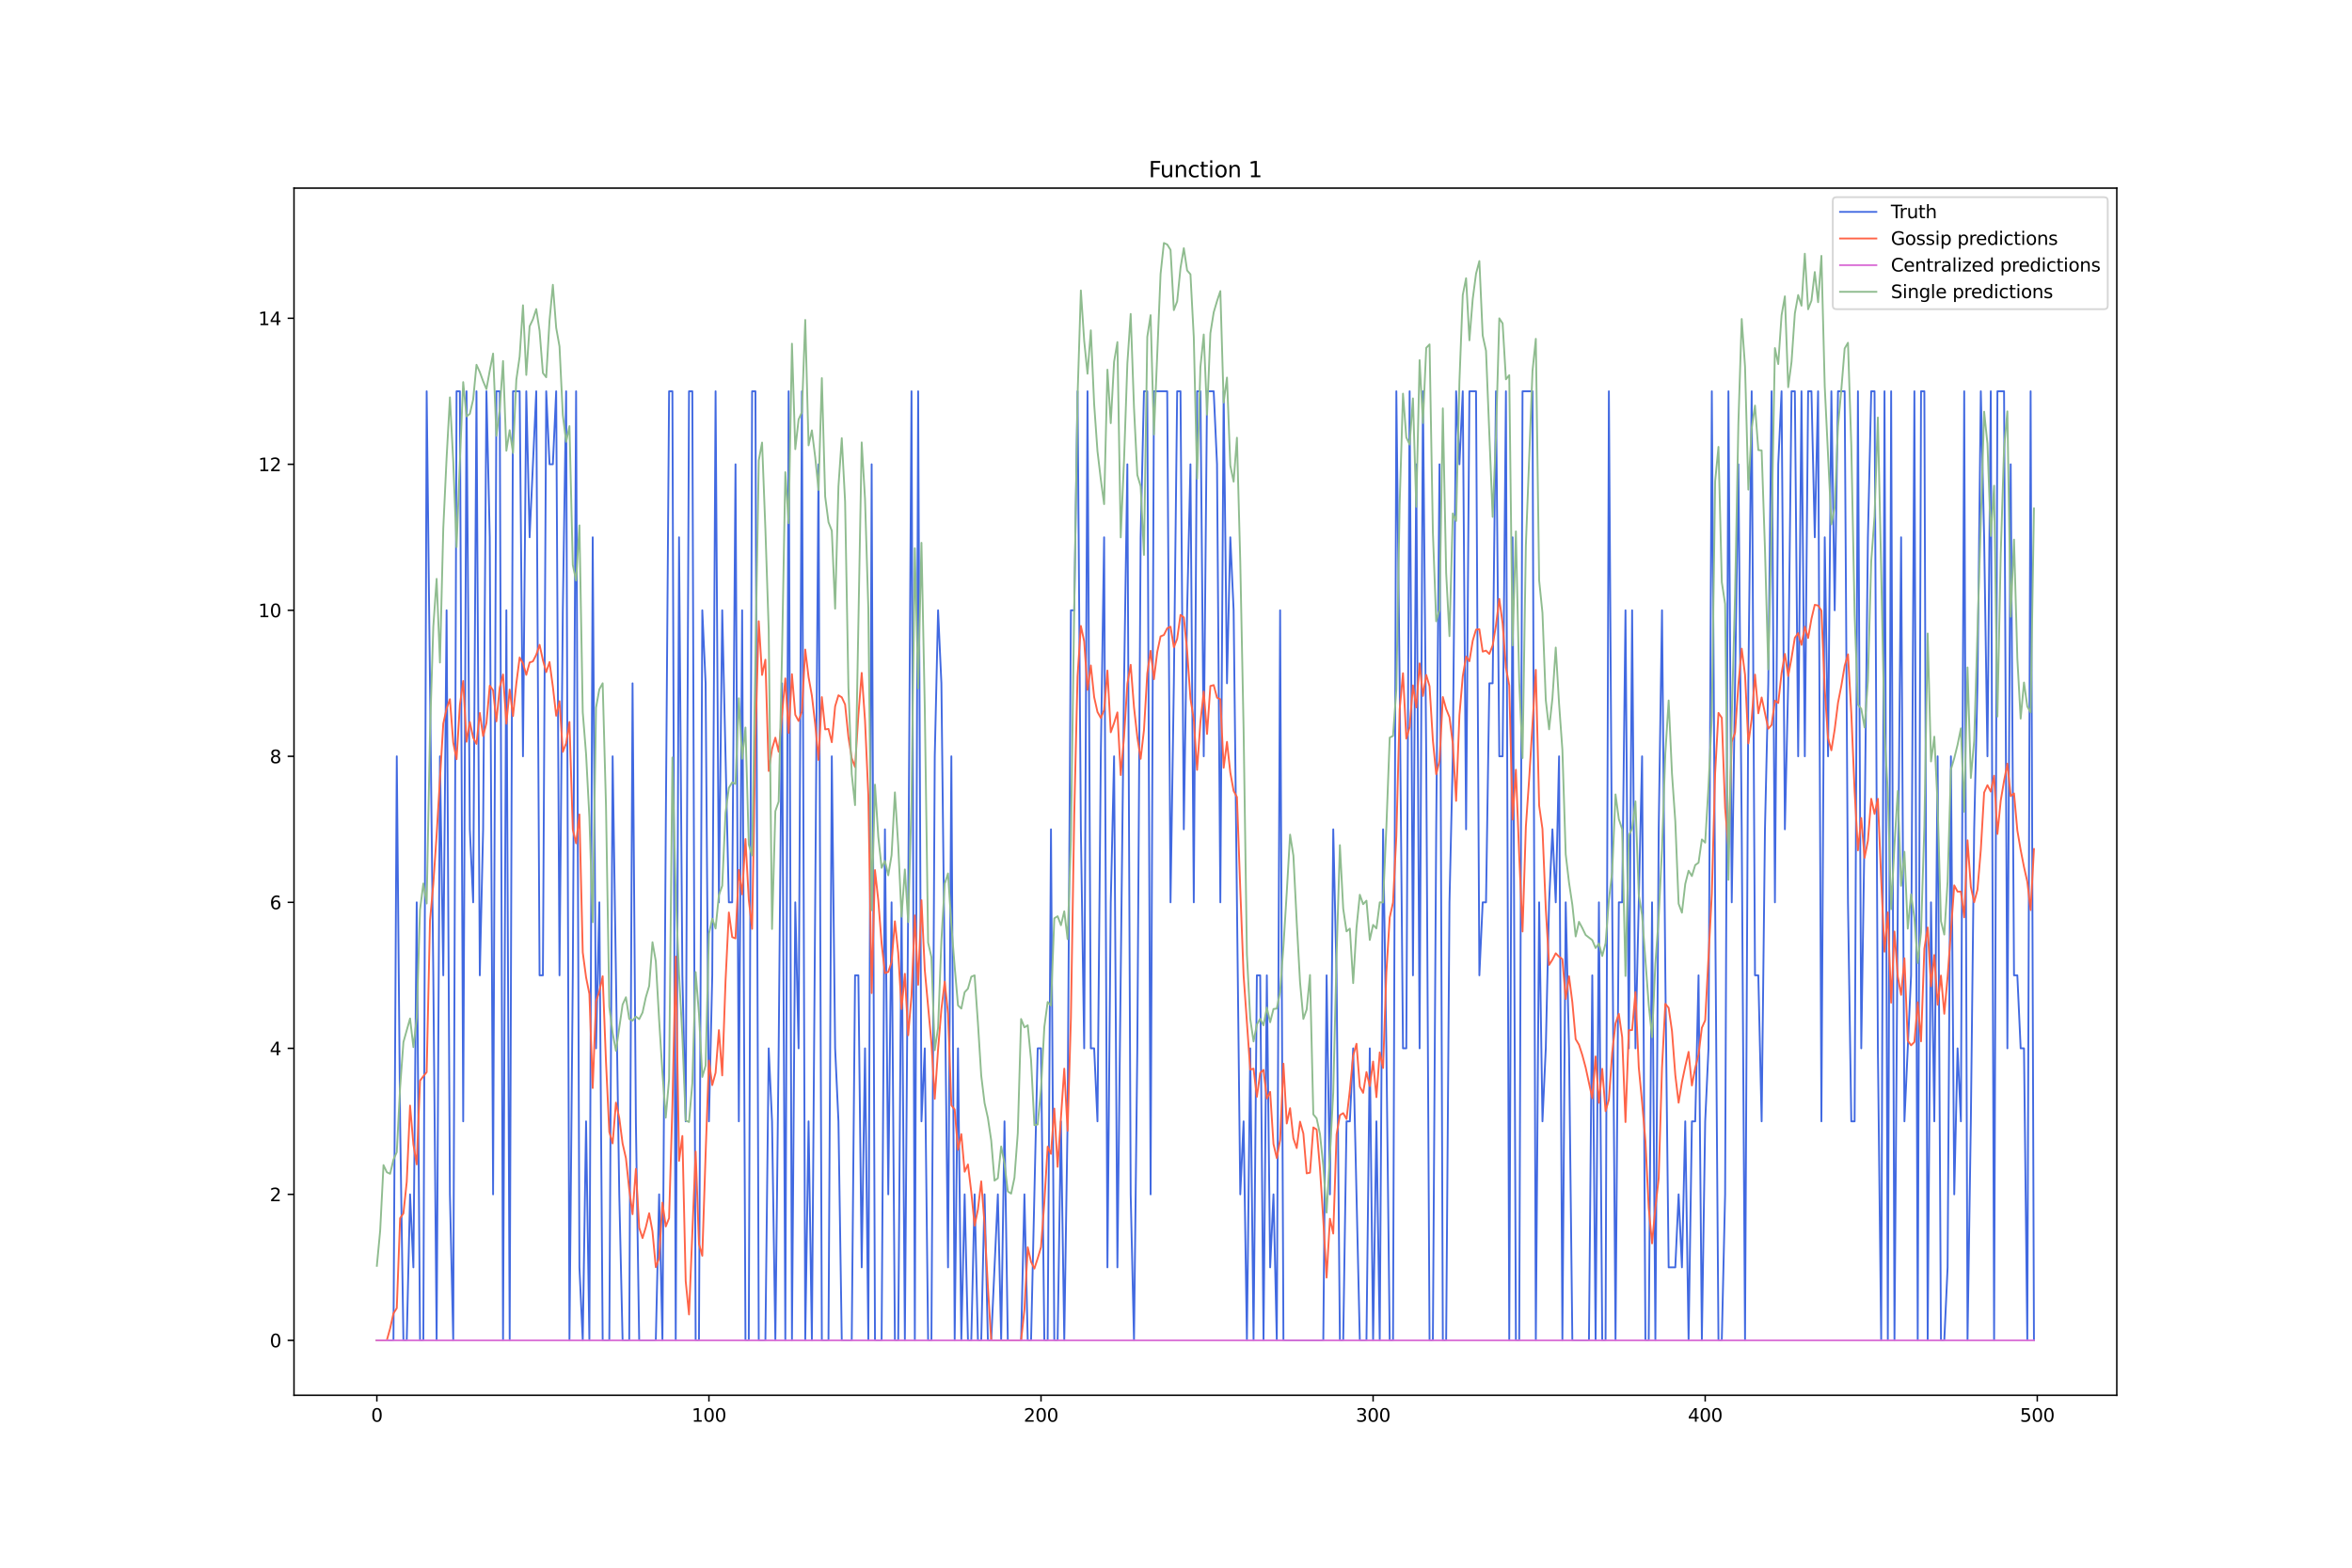 <?xml version="1.0" encoding="utf-8" standalone="no"?>
<!DOCTYPE svg PUBLIC "-//W3C//DTD SVG 1.1//EN"
  "http://www.w3.org/Graphics/SVG/1.1/DTD/svg11.dtd">
<svg xmlns:xlink="http://www.w3.org/1999/xlink" width="1296pt" height="864pt" viewBox="0 0 1296 864" xmlns="http://www.w3.org/2000/svg" version="1.1">
 <defs>
  <style type="text/css">*{stroke-linejoin: round; stroke-linecap: butt}</style>
 </defs>
 <g id="figure_1">
  <g id="patch_1">
   <path d="M 0 864 
L 1296 864 
L 1296 0 
L 0 0 
z
" style="fill: #ffffff"/>
  </g>
  <g id="axes_1">
   <g id="patch_2">
    <path d="M 162 768.96 
L 1166.4 768.96 
L 1166.4 103.68 
L 162 103.68 
z
" style="fill: #ffffff"/>
   </g>
   <g id="matplotlib.axis_1">
    <g id="xtick_1">
     <g id="line2d_1">
      <defs>
       <path id="m62929b9df0" d="M 0 0 
L 0 3.5 
" style="stroke: #000000; stroke-width: 0.8"/>
      </defs>
      <g>
       <use xlink:href="#m62929b9df0" x="207.655" y="768.96" style="stroke: #000000; stroke-width: 0.8"/>
      </g>
     </g>
     <g id="text_1">
      <!-- 0 -->
      <g transform="translate(204.473 783.558) scale(0.1 -0.1)">
       <defs>
        <path id="DejaVuSans-30" d="M 2034 4250 
Q 1547 4250 1301 3770 
Q 1056 3291 1056 2328 
Q 1056 1369 1301 889 
Q 1547 409 2034 409 
Q 2525 409 2770 889 
Q 3016 1369 3016 2328 
Q 3016 3291 2770 3770 
Q 2525 4250 2034 4250 
z
M 2034 4750 
Q 2819 4750 3233 4129 
Q 3647 3509 3647 2328 
Q 3647 1150 3233 529 
Q 2819 -91 2034 -91 
Q 1250 -91 836 529 
Q 422 1150 422 2328 
Q 422 3509 836 4129 
Q 1250 4750 2034 4750 
z
" transform="scale(0.016)"/>
       </defs>
       <use xlink:href="#DejaVuSans-30"/>
      </g>
     </g>
    </g>
    <g id="xtick_2">
     <g id="line2d_2">
      <g>
       <use xlink:href="#m62929b9df0" x="390.639" y="768.96" style="stroke: #000000; stroke-width: 0.8"/>
      </g>
     </g>
     <g id="text_2">
      <!-- 100 -->
      <g transform="translate(381.095 783.558) scale(0.1 -0.1)">
       <defs>
        <path id="DejaVuSans-31" d="M 794 531 
L 1825 531 
L 1825 4091 
L 703 3866 
L 703 4441 
L 1819 4666 
L 2450 4666 
L 2450 531 
L 3481 531 
L 3481 0 
L 794 0 
L 794 531 
z
" transform="scale(0.016)"/>
       </defs>
       <use xlink:href="#DejaVuSans-31"/>
       <use xlink:href="#DejaVuSans-30" x="63.623"/>
       <use xlink:href="#DejaVuSans-30" x="127.246"/>
      </g>
     </g>
    </g>
    <g id="xtick_3">
     <g id="line2d_3">
      <g>
       <use xlink:href="#m62929b9df0" x="573.623" y="768.96" style="stroke: #000000; stroke-width: 0.8"/>
      </g>
     </g>
     <g id="text_3">
      <!-- 200 -->
      <g transform="translate(564.079 783.558) scale(0.1 -0.1)">
       <defs>
        <path id="DejaVuSans-32" d="M 1228 531 
L 3431 531 
L 3431 0 
L 469 0 
L 469 531 
Q 828 903 1448 1529 
Q 2069 2156 2228 2338 
Q 2531 2678 2651 2914 
Q 2772 3150 2772 3378 
Q 2772 3750 2511 3984 
Q 2250 4219 1831 4219 
Q 1534 4219 1204 4116 
Q 875 4013 500 3803 
L 500 4441 
Q 881 4594 1212 4672 
Q 1544 4750 1819 4750 
Q 2544 4750 2975 4387 
Q 3406 4025 3406 3419 
Q 3406 3131 3298 2873 
Q 3191 2616 2906 2266 
Q 2828 2175 2409 1742 
Q 1991 1309 1228 531 
z
" transform="scale(0.016)"/>
       </defs>
       <use xlink:href="#DejaVuSans-32"/>
       <use xlink:href="#DejaVuSans-30" x="63.623"/>
       <use xlink:href="#DejaVuSans-30" x="127.246"/>
      </g>
     </g>
    </g>
    <g id="xtick_4">
     <g id="line2d_4">
      <g>
       <use xlink:href="#m62929b9df0" x="756.607" y="768.96" style="stroke: #000000; stroke-width: 0.8"/>
      </g>
     </g>
     <g id="text_4">
      <!-- 300 -->
      <g transform="translate(747.063 783.558) scale(0.1 -0.1)">
       <defs>
        <path id="DejaVuSans-33" d="M 2597 2516 
Q 3050 2419 3304 2112 
Q 3559 1806 3559 1356 
Q 3559 666 3084 287 
Q 2609 -91 1734 -91 
Q 1441 -91 1130 -33 
Q 819 25 488 141 
L 488 750 
Q 750 597 1062 519 
Q 1375 441 1716 441 
Q 2309 441 2620 675 
Q 2931 909 2931 1356 
Q 2931 1769 2642 2001 
Q 2353 2234 1838 2234 
L 1294 2234 
L 1294 2753 
L 1863 2753 
Q 2328 2753 2575 2939 
Q 2822 3125 2822 3475 
Q 2822 3834 2567 4026 
Q 2313 4219 1838 4219 
Q 1578 4219 1281 4162 
Q 984 4106 628 3988 
L 628 4550 
Q 988 4650 1302 4700 
Q 1616 4750 1894 4750 
Q 2613 4750 3031 4423 
Q 3450 4097 3450 3541 
Q 3450 3153 3228 2886 
Q 3006 2619 2597 2516 
z
" transform="scale(0.016)"/>
       </defs>
       <use xlink:href="#DejaVuSans-33"/>
       <use xlink:href="#DejaVuSans-30" x="63.623"/>
       <use xlink:href="#DejaVuSans-30" x="127.246"/>
      </g>
     </g>
    </g>
    <g id="xtick_5">
     <g id="line2d_5">
      <g>
       <use xlink:href="#m62929b9df0" x="939.591" y="768.96" style="stroke: #000000; stroke-width: 0.8"/>
      </g>
     </g>
     <g id="text_5">
      <!-- 400 -->
      <g transform="translate(930.047 783.558) scale(0.1 -0.1)">
       <defs>
        <path id="DejaVuSans-34" d="M 2419 4116 
L 825 1625 
L 2419 1625 
L 2419 4116 
z
M 2253 4666 
L 3047 4666 
L 3047 1625 
L 3713 1625 
L 3713 1100 
L 3047 1100 
L 3047 0 
L 2419 0 
L 2419 1100 
L 313 1100 
L 313 1709 
L 2253 4666 
z
" transform="scale(0.016)"/>
       </defs>
       <use xlink:href="#DejaVuSans-34"/>
       <use xlink:href="#DejaVuSans-30" x="63.623"/>
       <use xlink:href="#DejaVuSans-30" x="127.246"/>
      </g>
     </g>
    </g>
    <g id="xtick_6">
     <g id="line2d_6">
      <g>
       <use xlink:href="#m62929b9df0" x="1122.575" y="768.96" style="stroke: #000000; stroke-width: 0.8"/>
      </g>
     </g>
     <g id="text_6">
      <!-- 500 -->
      <g transform="translate(1113.032 783.558) scale(0.1 -0.1)">
       <defs>
        <path id="DejaVuSans-35" d="M 691 4666 
L 3169 4666 
L 3169 4134 
L 1269 4134 
L 1269 2991 
Q 1406 3038 1543 3061 
Q 1681 3084 1819 3084 
Q 2600 3084 3056 2656 
Q 3513 2228 3513 1497 
Q 3513 744 3044 326 
Q 2575 -91 1722 -91 
Q 1428 -91 1123 -41 
Q 819 9 494 109 
L 494 744 
Q 775 591 1075 516 
Q 1375 441 1709 441 
Q 2250 441 2565 725 
Q 2881 1009 2881 1497 
Q 2881 1984 2565 2268 
Q 2250 2553 1709 2553 
Q 1456 2553 1204 2497 
Q 953 2441 691 2322 
L 691 4666 
z
" transform="scale(0.016)"/>
       </defs>
       <use xlink:href="#DejaVuSans-35"/>
       <use xlink:href="#DejaVuSans-30" x="63.623"/>
       <use xlink:href="#DejaVuSans-30" x="127.246"/>
      </g>
     </g>
    </g>
   </g>
   <g id="matplotlib.axis_2">
    <g id="ytick_1">
     <g id="line2d_7">
      <defs>
       <path id="me05cde01d3" d="M 0 0 
L -3.5 0 
" style="stroke: #000000; stroke-width: 0.8"/>
      </defs>
      <g>
       <use xlink:href="#me05cde01d3" x="162" y="738.72" style="stroke: #000000; stroke-width: 0.8"/>
      </g>
     </g>
     <g id="text_7">
      <!-- 0 -->
      <g transform="translate(148.637 742.519) scale(0.1 -0.1)">
       <use xlink:href="#DejaVuSans-30"/>
      </g>
     </g>
    </g>
    <g id="ytick_2">
     <g id="line2d_8">
      <g>
       <use xlink:href="#me05cde01d3" x="162" y="658.247" style="stroke: #000000; stroke-width: 0.8"/>
      </g>
     </g>
     <g id="text_8">
      <!-- 2 -->
      <g transform="translate(148.637 662.046) scale(0.1 -0.1)">
       <use xlink:href="#DejaVuSans-32"/>
      </g>
     </g>
    </g>
    <g id="ytick_3">
     <g id="line2d_9">
      <g>
       <use xlink:href="#me05cde01d3" x="162" y="577.774" style="stroke: #000000; stroke-width: 0.8"/>
      </g>
     </g>
     <g id="text_9">
      <!-- 4 -->
      <g transform="translate(148.637 581.573) scale(0.1 -0.1)">
       <use xlink:href="#DejaVuSans-34"/>
      </g>
     </g>
    </g>
    <g id="ytick_4">
     <g id="line2d_10">
      <g>
       <use xlink:href="#me05cde01d3" x="162" y="497.301" style="stroke: #000000; stroke-width: 0.8"/>
      </g>
     </g>
     <g id="text_10">
      <!-- 6 -->
      <g transform="translate(148.637 501.101) scale(0.1 -0.1)">
       <defs>
        <path id="DejaVuSans-36" d="M 2113 2584 
Q 1688 2584 1439 2293 
Q 1191 2003 1191 1497 
Q 1191 994 1439 701 
Q 1688 409 2113 409 
Q 2538 409 2786 701 
Q 3034 994 3034 1497 
Q 3034 2003 2786 2293 
Q 2538 2584 2113 2584 
z
M 3366 4563 
L 3366 3988 
Q 3128 4100 2886 4159 
Q 2644 4219 2406 4219 
Q 1781 4219 1451 3797 
Q 1122 3375 1075 2522 
Q 1259 2794 1537 2939 
Q 1816 3084 2150 3084 
Q 2853 3084 3261 2657 
Q 3669 2231 3669 1497 
Q 3669 778 3244 343 
Q 2819 -91 2113 -91 
Q 1303 -91 875 529 
Q 447 1150 447 2328 
Q 447 3434 972 4092 
Q 1497 4750 2381 4750 
Q 2619 4750 2861 4703 
Q 3103 4656 3366 4563 
z
" transform="scale(0.016)"/>
       </defs>
       <use xlink:href="#DejaVuSans-36"/>
      </g>
     </g>
    </g>
    <g id="ytick_5">
     <g id="line2d_11">
      <g>
       <use xlink:href="#me05cde01d3" x="162" y="416.828" style="stroke: #000000; stroke-width: 0.8"/>
      </g>
     </g>
     <g id="text_11">
      <!-- 8 -->
      <g transform="translate(148.637 420.628) scale(0.1 -0.1)">
       <defs>
        <path id="DejaVuSans-38" d="M 2034 2216 
Q 1584 2216 1326 1975 
Q 1069 1734 1069 1313 
Q 1069 891 1326 650 
Q 1584 409 2034 409 
Q 2484 409 2743 651 
Q 3003 894 3003 1313 
Q 3003 1734 2745 1975 
Q 2488 2216 2034 2216 
z
M 1403 2484 
Q 997 2584 770 2862 
Q 544 3141 544 3541 
Q 544 4100 942 4425 
Q 1341 4750 2034 4750 
Q 2731 4750 3128 4425 
Q 3525 4100 3525 3541 
Q 3525 3141 3298 2862 
Q 3072 2584 2669 2484 
Q 3125 2378 3379 2068 
Q 3634 1759 3634 1313 
Q 3634 634 3220 271 
Q 2806 -91 2034 -91 
Q 1263 -91 848 271 
Q 434 634 434 1313 
Q 434 1759 690 2068 
Q 947 2378 1403 2484 
z
M 1172 3481 
Q 1172 3119 1398 2916 
Q 1625 2713 2034 2713 
Q 2441 2713 2670 2916 
Q 2900 3119 2900 3481 
Q 2900 3844 2670 4047 
Q 2441 4250 2034 4250 
Q 1625 4250 1398 4047 
Q 1172 3844 1172 3481 
z
" transform="scale(0.016)"/>
       </defs>
       <use xlink:href="#DejaVuSans-38"/>
      </g>
     </g>
    </g>
    <g id="ytick_6">
     <g id="line2d_12">
      <g>
       <use xlink:href="#me05cde01d3" x="162" y="336.355" style="stroke: #000000; stroke-width: 0.8"/>
      </g>
     </g>
     <g id="text_12">
      <!-- 10 -->
      <g transform="translate(142.275 340.155) scale(0.1 -0.1)">
       <use xlink:href="#DejaVuSans-31"/>
       <use xlink:href="#DejaVuSans-30" x="63.623"/>
      </g>
     </g>
    </g>
    <g id="ytick_7">
     <g id="line2d_13">
      <g>
       <use xlink:href="#me05cde01d3" x="162" y="255.883" style="stroke: #000000; stroke-width: 0.8"/>
      </g>
     </g>
     <g id="text_13">
      <!-- 12 -->
      <g transform="translate(142.275 259.682) scale(0.1 -0.1)">
       <use xlink:href="#DejaVuSans-31"/>
       <use xlink:href="#DejaVuSans-32" x="63.623"/>
      </g>
     </g>
    </g>
    <g id="ytick_8">
     <g id="line2d_14">
      <g>
       <use xlink:href="#me05cde01d3" x="162" y="175.41" style="stroke: #000000; stroke-width: 0.8"/>
      </g>
     </g>
     <g id="text_14">
      <!-- 14 -->
      <g transform="translate(142.275 179.209) scale(0.1 -0.1)">
       <use xlink:href="#DejaVuSans-31"/>
       <use xlink:href="#DejaVuSans-34" x="63.623"/>
      </g>
     </g>
    </g>
   </g>
   <g id="line2d_15">
    <path d="M 207.655 738.72 
L 216.804 738.72 
L 218.634 416.828 
L 220.463 618.011 
L 222.293 738.72 
L 224.123 738.72 
L 225.953 658.247 
L 227.783 698.484 
L 229.613 497.301 
L 231.442 738.72 
L 233.272 738.72 
L 235.102 215.646 
L 238.762 537.538 
L 240.592 738.72 
L 242.422 416.828 
L 244.251 537.538 
L 246.081 336.355 
L 247.911 658.247 
L 249.741 738.72 
L 251.571 215.646 
L 253.401 215.646 
L 255.23 618.011 
L 257.06 215.646 
L 258.89 457.065 
L 260.72 497.301 
L 262.55 215.646 
L 264.38 537.538 
L 266.209 457.065 
L 268.039 215.646 
L 269.869 296.119 
L 271.699 658.247 
L 273.529 215.646 
L 275.359 215.646 
L 277.189 738.72 
L 279.018 336.355 
L 280.848 738.72 
L 282.678 215.646 
L 286.338 215.646 
L 288.168 416.828 
L 289.997 215.646 
L 291.827 296.119 
L 295.487 215.646 
L 297.317 537.538 
L 299.147 537.538 
L 300.976 215.646 
L 302.806 255.883 
L 304.636 255.883 
L 306.466 215.646 
L 308.296 537.538 
L 310.126 336.355 
L 311.956 215.646 
L 313.785 738.72 
L 315.615 537.538 
L 317.445 215.646 
L 319.275 698.484 
L 321.105 738.72 
L 322.935 618.011 
L 324.764 738.72 
L 326.594 296.119 
L 328.424 577.774 
L 330.254 497.301 
L 332.084 738.72 
L 335.743 738.72 
L 337.573 416.828 
L 341.233 658.247 
L 343.063 738.72 
L 346.723 738.72 
L 348.552 376.592 
L 350.382 618.011 
L 352.212 738.72 
L 361.361 738.72 
L 363.191 658.247 
L 365.021 738.72 
L 366.851 457.065 
L 368.681 215.646 
L 370.51 215.646 
L 372.34 738.72 
L 374.17 296.119 
L 376 537.538 
L 377.83 618.011 
L 379.66 215.646 
L 381.489 215.646 
L 383.319 738.72 
L 385.149 738.72 
L 386.979 336.355 
L 388.809 376.592 
L 390.639 618.011 
L 392.469 537.538 
L 394.298 215.646 
L 396.128 497.301 
L 397.958 336.355 
L 401.618 497.301 
L 403.448 497.301 
L 405.277 255.883 
L 407.107 618.011 
L 408.937 336.355 
L 410.767 738.72 
L 412.597 738.72 
L 414.427 215.646 
L 416.256 215.646 
L 418.086 738.72 
L 421.746 738.72 
L 423.576 577.774 
L 425.406 618.011 
L 427.236 738.72 
L 429.065 577.774 
L 430.895 376.592 
L 432.725 738.72 
L 434.555 215.646 
L 436.385 738.72 
L 438.215 497.301 
L 440.044 577.774 
L 441.874 215.646 
L 443.704 738.72 
L 445.534 618.011 
L 447.364 738.72 
L 451.023 255.883 
L 452.853 738.72 
L 456.513 738.72 
L 458.343 416.828 
L 460.173 577.774 
L 462.003 618.011 
L 463.832 738.72 
L 469.322 738.72 
L 471.152 537.538 
L 472.982 537.538 
L 474.811 698.484 
L 476.641 577.774 
L 478.471 738.72 
L 480.301 255.883 
L 482.131 738.72 
L 485.79 738.72 
L 487.62 457.065 
L 489.45 658.247 
L 491.28 497.301 
L 493.11 738.72 
L 494.94 738.72 
L 496.77 497.301 
L 498.599 738.72 
L 500.429 497.301 
L 502.259 215.646 
L 504.089 738.72 
L 505.919 215.646 
L 507.749 618.011 
L 509.578 577.774 
L 511.408 738.72 
L 513.238 738.72 
L 515.068 416.828 
L 516.898 336.355 
L 518.728 376.592 
L 522.387 698.484 
L 524.217 416.828 
L 526.047 738.72 
L 527.877 577.774 
L 529.707 738.72 
L 531.536 658.247 
L 533.366 738.72 
L 535.196 738.72 
L 537.026 658.247 
L 538.856 738.72 
L 540.686 738.72 
L 542.516 658.247 
L 544.345 738.72 
L 546.175 738.72 
L 549.835 658.247 
L 551.665 738.72 
L 553.495 618.011 
L 555.324 738.72 
L 562.644 738.72 
L 564.474 658.247 
L 566.303 738.72 
L 568.133 738.72 
L 571.793 577.774 
L 573.623 577.774 
L 575.453 738.72 
L 577.283 738.72 
L 579.112 457.065 
L 580.942 738.72 
L 582.772 738.72 
L 584.602 618.011 
L 586.432 738.72 
L 588.262 618.011 
L 590.091 336.355 
L 591.921 336.355 
L 593.751 215.646 
L 595.581 457.065 
L 597.411 577.774 
L 599.241 215.646 
L 601.07 577.774 
L 602.9 577.774 
L 604.73 618.011 
L 606.56 416.828 
L 608.39 296.119 
L 610.22 698.484 
L 612.05 497.301 
L 613.879 416.828 
L 615.709 698.484 
L 619.369 376.592 
L 621.199 255.883 
L 623.029 658.247 
L 624.858 738.72 
L 626.688 577.774 
L 628.518 296.119 
L 630.348 215.646 
L 632.178 215.646 
L 634.008 658.247 
L 635.837 215.646 
L 643.157 215.646 
L 644.987 497.301 
L 646.817 376.592 
L 648.646 215.646 
L 650.476 215.646 
L 652.306 457.065 
L 654.136 336.355 
L 655.966 255.883 
L 657.796 497.301 
L 659.625 215.646 
L 661.455 215.646 
L 663.285 416.828 
L 665.115 215.646 
L 668.775 215.646 
L 670.604 255.883 
L 672.434 497.301 
L 674.264 215.646 
L 676.094 376.592 
L 677.924 296.119 
L 679.754 336.355 
L 683.413 658.247 
L 685.243 618.011 
L 687.073 738.72 
L 688.903 577.774 
L 690.733 738.72 
L 692.563 537.538 
L 694.392 537.538 
L 696.222 738.72 
L 698.052 537.538 
L 699.882 698.484 
L 701.712 658.247 
L 703.542 738.72 
L 705.371 336.355 
L 707.201 738.72 
L 729.159 738.72 
L 730.989 537.538 
L 732.819 658.247 
L 734.649 457.065 
L 736.479 537.538 
L 738.309 738.72 
L 740.138 738.72 
L 741.968 618.011 
L 743.798 618.011 
L 745.628 577.774 
L 749.288 738.72 
L 752.947 738.72 
L 754.777 577.774 
L 756.607 738.72 
L 758.437 618.011 
L 760.267 738.72 
L 762.097 457.065 
L 763.926 577.774 
L 765.756 738.72 
L 767.586 738.72 
L 769.416 215.646 
L 771.246 376.592 
L 773.076 577.774 
L 774.905 577.774 
L 776.735 215.646 
L 778.565 537.538 
L 780.395 255.883 
L 782.225 577.774 
L 784.055 215.646 
L 785.884 416.828 
L 787.714 738.72 
L 789.544 738.72 
L 791.374 457.065 
L 793.204 255.883 
L 795.034 738.72 
L 796.864 738.72 
L 798.693 497.301 
L 800.523 416.828 
L 802.353 215.646 
L 804.183 255.883 
L 806.013 215.646 
L 807.843 457.065 
L 809.672 215.646 
L 813.332 215.646 
L 815.162 537.538 
L 816.992 497.301 
L 818.822 497.301 
L 820.651 376.592 
L 822.481 376.592 
L 824.311 215.646 
L 826.141 416.828 
L 827.971 416.828 
L 829.801 215.646 
L 831.63 738.72 
L 833.46 296.119 
L 835.29 738.72 
L 837.12 738.72 
L 838.95 215.646 
L 844.439 215.646 
L 846.269 738.72 
L 848.099 497.301 
L 849.929 618.011 
L 851.759 577.774 
L 853.589 497.301 
L 855.418 457.065 
L 857.248 497.301 
L 859.078 416.828 
L 860.908 738.72 
L 862.738 497.301 
L 864.568 577.774 
L 866.397 738.72 
L 875.547 738.72 
L 877.377 537.538 
L 879.206 738.72 
L 881.036 497.301 
L 882.866 738.72 
L 884.696 738.72 
L 886.526 215.646 
L 888.356 497.301 
L 890.185 738.72 
L 892.015 497.301 
L 893.845 497.301 
L 895.675 336.355 
L 897.505 577.774 
L 899.335 336.355 
L 901.164 577.774 
L 904.824 416.828 
L 906.654 738.72 
L 908.484 738.72 
L 910.314 497.301 
L 912.144 738.72 
L 913.973 457.065 
L 915.803 336.355 
L 917.633 537.538 
L 919.463 698.484 
L 923.123 698.484 
L 924.952 658.247 
L 926.782 698.484 
L 928.612 618.011 
L 930.442 738.72 
L 932.272 618.011 
L 934.102 618.011 
L 935.931 537.538 
L 937.761 738.72 
L 939.591 618.011 
L 941.421 577.774 
L 943.251 215.646 
L 945.081 497.301 
L 946.911 738.72 
L 948.74 738.72 
L 950.57 658.247 
L 952.4 215.646 
L 954.23 497.301 
L 957.89 255.883 
L 959.719 457.065 
L 961.549 738.72 
L 963.379 376.592 
L 965.209 215.646 
L 967.039 537.538 
L 968.869 537.538 
L 970.698 618.011 
L 972.528 457.065 
L 974.358 376.592 
L 976.188 215.646 
L 978.018 497.301 
L 979.848 255.883 
L 981.678 215.646 
L 983.507 457.065 
L 985.337 376.592 
L 987.167 215.646 
L 988.997 215.646 
L 990.827 416.828 
L 992.657 215.646 
L 994.486 416.828 
L 996.316 215.646 
L 998.146 215.646 
L 999.976 296.119 
L 1001.806 215.646 
L 1003.636 618.011 
L 1005.465 296.119 
L 1007.295 416.828 
L 1009.125 215.646 
L 1010.955 336.355 
L 1012.785 215.646 
L 1016.444 215.646 
L 1018.274 497.301 
L 1020.104 618.011 
L 1021.934 618.011 
L 1023.764 215.646 
L 1025.594 577.774 
L 1027.424 457.065 
L 1029.253 296.119 
L 1031.083 215.646 
L 1032.913 215.646 
L 1034.743 577.774 
L 1036.573 738.72 
L 1038.403 215.646 
L 1040.232 738.72 
L 1042.062 215.646 
L 1043.892 738.72 
L 1045.722 497.301 
L 1047.552 296.119 
L 1049.382 618.011 
L 1053.041 537.538 
L 1054.871 215.646 
L 1056.701 738.72 
L 1058.531 215.646 
L 1060.361 215.646 
L 1062.191 738.72 
L 1064.02 497.301 
L 1065.85 618.011 
L 1067.68 416.828 
L 1069.51 738.72 
L 1071.34 738.72 
L 1073.17 698.484 
L 1074.999 416.828 
L 1076.829 658.247 
L 1078.659 577.774 
L 1080.489 618.011 
L 1082.319 215.646 
L 1084.149 738.72 
L 1085.978 618.011 
L 1087.808 457.065 
L 1089.638 376.592 
L 1091.468 215.646 
L 1093.298 296.119 
L 1095.128 416.828 
L 1096.958 215.646 
L 1098.787 738.72 
L 1100.617 215.646 
L 1104.277 215.646 
L 1106.107 577.774 
L 1107.937 255.883 
L 1109.766 537.538 
L 1111.596 537.538 
L 1113.426 577.774 
L 1115.256 577.774 
L 1117.086 738.72 
L 1118.916 215.646 
L 1120.745 738.72 
L 1120.745 738.72 
" clip-path="url(#p666f8e9e98)" style="fill: none; stroke: #4169e1; stroke-linecap: square"/>
   </g>
   <g id="line2d_16">
    <path d="M 207.655 738.72 
L 213.144 738.72 
L 214.974 732.111 
L 216.804 723.866 
L 218.634 720.969 
L 220.463 671.38 
L 222.293 668.735 
L 224.123 651.353 
L 225.953 609.304 
L 227.783 630.696 
L 229.613 641.739 
L 231.442 595.593 
L 233.272 593.152 
L 235.102 590.91 
L 236.932 507.312 
L 238.762 487.256 
L 240.592 460.151 
L 244.251 398.821 
L 246.081 390.495 
L 247.911 385.343 
L 249.741 409.235 
L 251.571 418.419 
L 253.401 388.588 
L 255.23 375.328 
L 257.06 408.807 
L 258.89 397.926 
L 260.72 406.544 
L 262.55 410.006 
L 264.38 392.928 
L 266.209 405.695 
L 268.039 398.475 
L 269.869 377.899 
L 271.699 380.444 
L 273.529 397.558 
L 275.359 378.94 
L 277.189 371.736 
L 279.018 398.849 
L 280.848 380.043 
L 282.678 394.652 
L 284.508 376.676 
L 286.338 362.371 
L 288.168 365.559 
L 289.997 371.944 
L 291.827 365.129 
L 293.657 364.476 
L 295.487 360.826 
L 297.317 355.395 
L 299.147 363.785 
L 300.976 370.427 
L 302.806 364.874 
L 304.636 378.43 
L 306.466 394.476 
L 308.296 386.445 
L 310.126 414.369 
L 311.956 409.655 
L 313.785 397.908 
L 315.615 457.185 
L 317.445 464.782 
L 319.275 448.871 
L 321.105 524.859 
L 322.935 538.612 
L 324.764 547.78 
L 326.594 599.64 
L 328.424 551.947 
L 330.254 546.379 
L 332.084 538.032 
L 333.914 585.22 
L 335.743 623.914 
L 337.573 630.166 
L 339.403 607.688 
L 341.233 616.178 
L 343.063 630.246 
L 344.893 638.26 
L 346.723 655.513 
L 348.552 669.186 
L 350.382 644.178 
L 352.212 676.63 
L 354.042 682.347 
L 355.872 676.313 
L 357.702 668.672 
L 359.531 678.634 
L 361.361 698.393 
L 363.191 693.314 
L 365.021 662.751 
L 366.851 675.939 
L 368.681 671.327 
L 370.51 609.249 
L 372.34 527.208 
L 374.17 639.799 
L 376 626.07 
L 377.83 706.049 
L 379.66 724.443 
L 383.319 634.649 
L 385.149 685.575 
L 386.979 692.099 
L 388.809 635.869 
L 390.639 584.519 
L 392.469 598.043 
L 394.298 591.232 
L 396.128 567.721 
L 397.958 592.695 
L 399.788 540.589 
L 401.618 502.884 
L 403.448 516.475 
L 405.277 517.172 
L 407.107 479.445 
L 408.937 492.908 
L 410.767 462.422 
L 412.597 495.943 
L 414.427 511.93 
L 416.256 407.4 
L 418.086 342.368 
L 419.916 372.004 
L 421.746 363.578 
L 423.576 424.925 
L 425.406 412.78 
L 427.236 406.548 
L 429.065 414.307 
L 432.725 373.888 
L 434.555 403.94 
L 436.385 371.568 
L 438.215 393.934 
L 440.044 397.369 
L 441.874 392.064 
L 443.704 357.977 
L 445.534 373.166 
L 447.364 383.382 
L 449.194 399.114 
L 451.023 418.867 
L 452.853 384.183 
L 454.683 401.99 
L 456.513 401.731 
L 458.343 409.061 
L 460.173 389.276 
L 462.003 383.186 
L 463.832 384.291 
L 465.662 388.26 
L 467.492 406.201 
L 469.322 417.862 
L 471.152 422.745 
L 472.982 394.158 
L 474.811 370.853 
L 476.641 397.114 
L 478.471 438.295 
L 480.301 547.319 
L 482.131 479.515 
L 483.961 496.266 
L 485.79 519.991 
L 487.62 536.292 
L 489.45 535.662 
L 491.28 530.263 
L 493.11 507.769 
L 494.94 525.208 
L 496.77 556.106 
L 498.599 536.682 
L 500.429 570.554 
L 502.259 548.78 
L 504.089 504.52 
L 505.919 542.744 
L 507.749 496.121 
L 509.578 534.591 
L 513.238 574.859 
L 515.068 605.56 
L 516.898 578.341 
L 518.728 556.222 
L 520.557 541 
L 522.387 558.634 
L 524.217 609.165 
L 526.047 611.494 
L 527.877 633.704 
L 529.707 625.07 
L 531.536 645.769 
L 533.366 641.766 
L 535.196 656.949 
L 537.026 675.457 
L 538.856 666.612 
L 540.686 651.096 
L 542.516 674.846 
L 544.345 709.027 
L 546.175 738.72 
L 562.644 738.72 
L 564.474 721.854 
L 566.303 687.441 
L 568.133 695.452 
L 569.963 699.166 
L 571.793 693.511 
L 573.623 687.321 
L 575.453 662.618 
L 577.283 631.945 
L 579.112 635.923 
L 580.942 610.968 
L 582.772 643.087 
L 586.432 588.96 
L 588.262 623.195 
L 590.091 561.125 
L 591.921 449.272 
L 593.751 372.739 
L 595.581 344.98 
L 597.411 353.447 
L 599.241 380.214 
L 601.07 366.755 
L 602.9 384.179 
L 604.73 392.373 
L 606.56 395.671 
L 608.39 391.345 
L 610.22 369.557 
L 612.05 403.587 
L 613.879 398.494 
L 615.709 392.602 
L 617.539 427.15 
L 619.369 406.054 
L 621.199 376.86 
L 623.029 366.399 
L 624.858 389.831 
L 626.688 406.292 
L 628.518 418.228 
L 630.348 402.375 
L 632.178 371.167 
L 634.008 358.681 
L 635.837 374.321 
L 637.667 359.322 
L 639.497 350.732 
L 641.327 349.956 
L 643.157 346.264 
L 644.987 345.406 
L 646.817 356.71 
L 648.646 352.084 
L 650.476 338.892 
L 652.306 340.255 
L 654.136 358.663 
L 655.966 385.045 
L 657.796 396.459 
L 659.625 424.307 
L 661.455 397.932 
L 663.285 381.169 
L 665.115 404.517 
L 666.945 378.073 
L 668.775 377.569 
L 670.604 384.522 
L 672.434 385.379 
L 674.264 423.137 
L 676.094 408.851 
L 677.924 425.812 
L 679.754 435.89 
L 681.583 439.273 
L 683.413 489.943 
L 685.243 537.529 
L 688.903 589.458 
L 690.733 588.977 
L 692.563 604.478 
L 694.392 591.305 
L 696.222 589.643 
L 698.052 605.389 
L 699.882 601.764 
L 701.712 630.498 
L 703.542 638.266 
L 705.371 628.291 
L 707.201 586.231 
L 709.031 619.205 
L 710.861 610.758 
L 712.691 627.428 
L 714.521 632.761 
L 716.35 618.18 
L 718.18 624.762 
L 720.01 646.682 
L 721.84 646.268 
L 723.67 621.355 
L 725.5 622.521 
L 727.33 643.901 
L 729.159 672.386 
L 730.989 704.124 
L 732.819 671.681 
L 734.649 679.855 
L 736.479 625.257 
L 738.309 614.596 
L 740.138 613.491 
L 741.968 616.735 
L 743.798 600.819 
L 745.628 581.755 
L 747.458 575.261 
L 749.288 598.923 
L 751.117 602.323 
L 752.947 590.845 
L 754.777 598.55 
L 756.607 585.051 
L 758.437 604.702 
L 760.267 580.008 
L 762.097 588.607 
L 763.926 535.88 
L 765.756 505.697 
L 767.586 497.406 
L 769.416 460.813 
L 771.246 390.958 
L 773.076 371.037 
L 774.905 407.074 
L 776.735 400.676 
L 778.565 377.732 
L 780.395 389.875 
L 782.225 365.598 
L 784.055 383.549 
L 785.884 371.999 
L 787.714 378.219 
L 789.544 407.998 
L 791.374 426.705 
L 793.204 419.334 
L 795.034 384.14 
L 796.864 390.745 
L 798.693 395.272 
L 800.523 409.718 
L 802.353 441.39 
L 804.183 394.088 
L 806.013 372.766 
L 807.843 361.887 
L 809.672 364.417 
L 811.502 353.113 
L 813.332 346.986 
L 815.162 346.806 
L 816.992 359.122 
L 818.822 358.569 
L 820.651 360.428 
L 822.481 355.749 
L 824.311 344.616 
L 826.141 330.08 
L 827.971 343.536 
L 829.801 367.997 
L 831.63 377.698 
L 833.46 451.685 
L 835.29 424.236 
L 837.12 471.827 
L 838.95 513.367 
L 840.78 455.658 
L 842.61 429.167 
L 846.269 369.186 
L 848.099 443.963 
L 849.929 456.863 
L 851.759 500.883 
L 853.589 531.807 
L 855.418 528.917 
L 857.248 525.376 
L 859.078 527.285 
L 860.908 528.632 
L 862.738 550.58 
L 864.568 538.062 
L 866.397 552.381 
L 868.227 572.718 
L 870.057 575.801 
L 871.887 581.474 
L 873.717 588.299 
L 877.377 605.262 
L 879.206 582.248 
L 881.036 607.763 
L 882.866 589.051 
L 884.696 612.384 
L 886.526 606.031 
L 888.356 580.074 
L 890.185 564.042 
L 892.015 558.778 
L 893.845 571.585 
L 895.675 618.396 
L 897.505 567.749 
L 899.335 567.705 
L 901.164 546.795 
L 902.994 588.253 
L 904.824 607.469 
L 906.654 628.792 
L 908.484 665.715 
L 910.314 685.264 
L 912.144 665.708 
L 913.973 649.377 
L 915.803 588.443 
L 917.633 553.266 
L 919.463 555.429 
L 921.293 568.23 
L 923.123 592.455 
L 924.952 607.745 
L 926.782 596.397 
L 928.612 587.653 
L 930.442 579.714 
L 932.272 598.238 
L 934.102 588.633 
L 935.931 581.198 
L 937.761 566.414 
L 939.591 562.344 
L 943.251 492.581 
L 945.081 425.932 
L 946.911 392.878 
L 948.74 395.608 
L 950.57 445.369 
L 952.4 467.355 
L 954.23 408.881 
L 956.06 403.822 
L 957.89 377.398 
L 959.719 357.493 
L 961.549 371.86 
L 963.379 409.746 
L 965.209 396.364 
L 967.039 371.797 
L 968.869 393.126 
L 970.698 384.392 
L 974.358 401.608 
L 976.188 399.525 
L 978.018 386.156 
L 979.848 387.434 
L 981.678 371.07 
L 983.507 360.382 
L 985.337 372.554 
L 987.167 362.699 
L 988.997 351.482 
L 990.827 348.923 
L 992.657 355.426 
L 994.486 345.437 
L 996.316 351.619 
L 998.146 341.045 
L 999.976 333.326 
L 1001.806 333.715 
L 1003.636 336.534 
L 1005.465 379.813 
L 1007.295 406.809 
L 1009.125 413.518 
L 1010.955 401.998 
L 1012.785 387.295 
L 1014.615 377.947 
L 1016.444 367.014 
L 1018.274 360.605 
L 1020.104 392.916 
L 1021.934 436.084 
L 1023.764 468.65 
L 1025.594 450.834 
L 1027.424 472.734 
L 1029.253 463.374 
L 1031.083 440.239 
L 1032.913 448.569 
L 1034.743 440.241 
L 1036.573 484.565 
L 1038.403 524.528 
L 1040.232 502.842 
L 1042.062 552.603 
L 1043.892 513.385 
L 1045.722 538.289 
L 1047.552 548.334 
L 1049.382 528.125 
L 1051.211 573.584 
L 1053.041 576.104 
L 1054.871 574.303 
L 1056.701 552.392 
L 1058.531 573.91 
L 1060.361 522.851 
L 1062.191 511.156 
L 1064.02 543.573 
L 1065.85 526.329 
L 1067.68 553.733 
L 1069.51 537.65 
L 1071.34 558.745 
L 1073.17 538.361 
L 1076.829 487.964 
L 1078.659 491.397 
L 1080.489 491.387 
L 1082.319 505.566 
L 1084.149 463.098 
L 1085.978 488.822 
L 1087.808 497.26 
L 1089.638 490.243 
L 1091.468 468.383 
L 1093.298 436.79 
L 1095.128 432.737 
L 1096.958 436.283 
L 1098.787 427.523 
L 1100.617 459.636 
L 1102.447 441.23 
L 1104.277 430.327 
L 1106.107 420.86 
L 1107.937 438.764 
L 1109.766 437.272 
L 1111.596 457.668 
L 1113.426 468.43 
L 1115.256 477.794 
L 1117.086 485.925 
L 1118.916 501.574 
L 1120.745 467.936 
L 1120.745 467.936 
" clip-path="url(#p666f8e9e98)" style="fill: none; stroke: #ff6347; stroke-linecap: square"/>
   </g>
   <g id="line2d_17">
    <path d="M 207.655 738.72 
L 1120.745 738.72 
L 1120.745 738.72 
" clip-path="url(#p666f8e9e98)" style="fill: none; stroke: #da70d6; stroke-linecap: square"/>
   </g>
   <g id="line2d_18">
    <path d="M 207.655 697.646 
L 209.484 678.214 
L 211.314 642.127 
L 213.144 646.031 
L 214.974 646.899 
L 216.804 639.092 
L 218.634 634.982 
L 220.463 599.408 
L 222.293 574.349 
L 225.953 561.316 
L 227.783 577.103 
L 229.613 561.017 
L 231.442 501.388 
L 233.272 486.927 
L 235.102 497.969 
L 236.932 403.862 
L 238.762 345.373 
L 240.592 319.023 
L 242.422 365.154 
L 244.251 291.231 
L 246.081 252.449 
L 247.911 219 
L 249.741 254.221 
L 251.571 301.549 
L 253.401 254.377 
L 255.23 210.585 
L 257.06 229.486 
L 258.89 228.073 
L 260.72 220.173 
L 262.55 201.04 
L 264.38 205.064 
L 266.209 210.092 
L 268.039 214.462 
L 269.869 204.239 
L 271.699 194.862 
L 273.529 240.168 
L 275.359 225.774 
L 277.189 198.962 
L 279.018 248.4 
L 280.848 237.076 
L 282.678 249.68 
L 284.508 209.301 
L 286.338 196.492 
L 288.168 168.235 
L 289.997 206.648 
L 291.827 179.835 
L 293.657 175.966 
L 295.487 170.324 
L 297.317 182.341 
L 299.147 205.569 
L 300.976 207.926 
L 302.806 176.59 
L 304.636 156.957 
L 306.466 180.662 
L 308.296 190.913 
L 310.126 228.806 
L 311.956 243.521 
L 313.785 234.834 
L 315.615 311.41 
L 317.445 319.964 
L 319.275 289.535 
L 321.105 392.491 
L 322.935 415.551 
L 324.764 450.399 
L 326.594 508.256 
L 328.424 389.964 
L 330.254 379.89 
L 332.084 376.557 
L 333.914 444.097 
L 335.743 554.8 
L 337.573 569.395 
L 339.403 579.145 
L 343.063 553.641 
L 344.893 549.621 
L 346.723 561.57 
L 348.552 562.491 
L 350.382 560.258 
L 352.212 561.681 
L 354.042 558.068 
L 355.872 549.62 
L 357.702 543.418 
L 359.531 519.286 
L 361.361 529.737 
L 363.191 562.107 
L 365.021 591.358 
L 366.851 615.979 
L 368.681 594.734 
L 370.51 417.482 
L 372.34 492.605 
L 374.17 536.772 
L 376 571.336 
L 377.83 617.516 
L 379.66 618.389 
L 381.489 596.982 
L 383.319 535.763 
L 385.149 558.724 
L 386.979 593.54 
L 388.809 587.233 
L 390.639 514.593 
L 392.469 506.299 
L 394.298 511.727 
L 396.128 493.334 
L 397.958 488.17 
L 399.788 447.977 
L 401.618 434.195 
L 403.448 431.187 
L 405.277 432.018 
L 407.107 384.789 
L 408.937 418.208 
L 410.767 400.939 
L 412.597 465.47 
L 414.427 471.477 
L 418.086 253.763 
L 419.916 243.909 
L 421.746 291.668 
L 423.576 347.152 
L 425.406 512.005 
L 427.236 447.058 
L 429.065 441.781 
L 430.895 361.048 
L 432.725 260.242 
L 434.555 288.368 
L 436.385 189.417 
L 438.215 247.556 
L 440.044 231.175 
L 441.874 227.137 
L 443.704 176.327 
L 445.534 245.444 
L 447.364 237.175 
L 449.194 251.963 
L 451.023 270.062 
L 452.853 208.384 
L 454.683 273.636 
L 456.513 287.791 
L 458.343 292.5 
L 460.173 335.455 
L 462.003 268.041 
L 463.832 241.477 
L 465.662 276.404 
L 467.492 378.882 
L 469.322 426.66 
L 471.152 443.736 
L 474.811 243.819 
L 476.641 274.969 
L 478.471 335.47 
L 480.301 501.658 
L 482.131 432.44 
L 483.961 461.237 
L 485.79 478.31 
L 487.62 474.473 
L 489.45 482.422 
L 491.28 471.305 
L 493.11 436.7 
L 494.94 466.01 
L 496.77 505.212 
L 498.599 479.172 
L 500.429 508.204 
L 502.259 441.629 
L 504.089 302.144 
L 505.919 379.429 
L 507.749 299.158 
L 509.578 390.018 
L 511.408 519.486 
L 513.238 527.515 
L 515.068 578.794 
L 516.898 566.446 
L 518.728 518.466 
L 520.557 487.04 
L 522.387 481.369 
L 524.217 509.797 
L 526.047 532.714 
L 527.877 554.088 
L 529.707 555.853 
L 531.536 546.838 
L 533.366 544.862 
L 535.196 538.284 
L 537.026 537.541 
L 538.856 563.803 
L 540.686 592.87 
L 542.516 607.932 
L 544.345 616.139 
L 546.175 628.53 
L 548.005 650.677 
L 549.835 649.361 
L 551.665 631.856 
L 553.495 641.16 
L 555.324 656.654 
L 557.154 657.849 
L 558.984 649.096 
L 560.814 624.529 
L 562.644 561.595 
L 564.474 566.204 
L 566.303 565.076 
L 568.133 584.204 
L 569.963 620.107 
L 571.793 619.729 
L 573.623 600.226 
L 575.453 565.939 
L 577.283 552.232 
L 579.112 554.199 
L 580.942 506.109 
L 582.772 504.967 
L 584.602 509.92 
L 586.432 502.249 
L 588.262 517.554 
L 590.091 462.88 
L 591.921 335.195 
L 593.751 218.53 
L 595.581 160.083 
L 597.411 187.847 
L 599.241 205.976 
L 601.07 182.047 
L 602.9 222.728 
L 604.73 248.673 
L 606.56 264.136 
L 608.39 277.842 
L 610.22 203.72 
L 612.05 233.225 
L 613.879 199.384 
L 615.709 188.537 
L 617.539 296.176 
L 619.369 253.499 
L 621.199 200.348 
L 623.029 173.018 
L 624.858 224.805 
L 626.688 261.768 
L 628.518 267.985 
L 630.348 305.845 
L 632.178 185.639 
L 634.008 173.689 
L 635.837 239.435 
L 639.497 151.006 
L 641.327 133.92 
L 643.157 134.737 
L 644.987 137.713 
L 646.817 170.923 
L 648.646 166.086 
L 650.476 147.695 
L 652.306 136.77 
L 654.136 149.051 
L 655.966 151.19 
L 657.796 185.768 
L 659.625 263.924 
L 661.455 202.283 
L 663.285 184.357 
L 665.115 228.564 
L 666.945 183.652 
L 668.775 172.156 
L 670.604 165.939 
L 672.434 160.431 
L 674.264 221.839 
L 676.094 208.089 
L 677.924 256.58 
L 679.754 265.445 
L 681.583 241.23 
L 683.413 309.518 
L 685.243 401.892 
L 687.073 525.926 
L 688.903 561.512 
L 690.733 573.968 
L 692.563 564.616 
L 694.392 561.46 
L 696.222 565.102 
L 698.052 555.309 
L 699.882 563.409 
L 701.712 556.083 
L 703.542 555.843 
L 705.371 546.613 
L 707.201 521.536 
L 709.031 491.776 
L 710.861 459.977 
L 712.691 471.607 
L 714.521 508.037 
L 716.35 541.364 
L 718.18 561.561 
L 720.01 556.329 
L 721.84 537.344 
L 723.67 614.172 
L 725.5 616.392 
L 727.33 625.019 
L 729.159 642.497 
L 730.989 668.319 
L 732.819 636.611 
L 734.649 601.971 
L 736.479 526.98 
L 738.309 465.783 
L 740.138 500.804 
L 741.968 513.321 
L 743.798 511.775 
L 745.628 541.827 
L 747.458 511.26 
L 749.288 493.118 
L 751.117 498.332 
L 752.947 496.378 
L 754.777 518.05 
L 756.607 509.736 
L 758.437 511.673 
L 760.267 497.298 
L 762.097 497.364 
L 763.926 455.651 
L 765.756 406.511 
L 767.586 405.59 
L 769.416 379.978 
L 771.246 277.738 
L 773.076 216.947 
L 774.905 241.052 
L 776.735 244.975 
L 778.565 219.565 
L 780.395 279.302 
L 782.225 198.473 
L 784.055 233.122 
L 785.884 191.706 
L 787.714 189.791 
L 789.544 293.213 
L 791.374 342.43 
L 793.204 336.052 
L 795.034 225.062 
L 796.864 315.811 
L 798.693 350.603 
L 800.523 282.981 
L 802.353 287.13 
L 804.183 210.077 
L 806.013 162.572 
L 807.843 153.334 
L 809.672 187.553 
L 811.502 164.779 
L 813.332 150.831 
L 815.162 143.862 
L 816.992 184.87 
L 818.822 193.333 
L 822.481 284.869 
L 824.311 240.061 
L 826.141 175.431 
L 827.971 178.251 
L 829.801 209.064 
L 831.63 206.781 
L 833.46 355.714 
L 835.29 292.867 
L 837.12 375.863 
L 838.95 417.807 
L 840.78 300.61 
L 844.439 204.433 
L 846.269 186.732 
L 848.099 319.851 
L 849.929 337.789 
L 851.759 385.846 
L 853.589 401.956 
L 855.418 384.848 
L 857.248 356.869 
L 859.078 387.801 
L 860.908 413.266 
L 862.738 470.819 
L 864.568 486.453 
L 866.397 498.654 
L 868.227 516.118 
L 870.057 508.029 
L 871.887 511.456 
L 873.717 515.298 
L 877.377 518.135 
L 879.206 522.477 
L 881.036 520.019 
L 882.866 526.906 
L 884.696 519.904 
L 886.526 495.946 
L 888.356 480.552 
L 890.185 437.807 
L 892.015 451.481 
L 893.845 457.015 
L 895.675 537.896 
L 897.505 460.363 
L 899.335 456.717 
L 901.164 441.664 
L 902.994 493.113 
L 904.824 504.296 
L 908.484 553.8 
L 910.314 571.645 
L 912.144 531.147 
L 913.973 505.609 
L 915.803 467.888 
L 917.633 415.261 
L 919.463 386.046 
L 921.293 426.369 
L 923.123 452.639 
L 924.952 498.082 
L 926.782 503.012 
L 928.612 487.153 
L 930.442 479.872 
L 932.272 482.841 
L 934.102 476.759 
L 935.931 475.464 
L 937.761 462.621 
L 939.591 464.418 
L 941.421 433.289 
L 943.251 394.682 
L 945.081 265.192 
L 946.911 246.288 
L 948.74 320.807 
L 950.57 332.851 
L 952.4 484.916 
L 954.23 395.788 
L 956.06 327.608 
L 957.89 233.137 
L 959.719 175.807 
L 961.549 202.006 
L 963.379 269.867 
L 965.209 235.977 
L 967.039 223.525 
L 968.869 248.041 
L 970.698 248.235 
L 972.528 302.459 
L 974.358 368.91 
L 976.188 291.299 
L 978.018 191.824 
L 979.848 200.667 
L 981.678 173.712 
L 983.507 163.313 
L 985.337 213.408 
L 987.167 199.461 
L 988.997 172.722 
L 990.827 162.595 
L 992.657 168.479 
L 994.486 139.822 
L 996.316 170.448 
L 998.146 165.672 
L 999.976 149.919 
L 1001.806 166.555 
L 1003.636 141.006 
L 1005.465 212.901 
L 1009.125 288.984 
L 1010.955 279.597 
L 1012.785 235.024 
L 1014.615 214.607 
L 1016.444 192.044 
L 1018.274 188.907 
L 1020.104 245.513 
L 1021.934 338.715 
L 1023.764 388.281 
L 1025.594 390.667 
L 1027.424 400.91 
L 1029.253 375.166 
L 1031.083 309.328 
L 1032.913 284.615 
L 1034.743 230.094 
L 1036.573 314.168 
L 1038.403 403.702 
L 1040.232 436.784 
L 1042.062 501.062 
L 1043.892 465.832 
L 1045.722 435.9 
L 1047.552 488.215 
L 1049.382 469.447 
L 1051.211 511.812 
L 1053.041 492.87 
L 1054.871 505.804 
L 1056.701 530.721 
L 1058.531 513.768 
L 1060.361 455.611 
L 1062.191 349.124 
L 1064.02 419.656 
L 1065.85 406.004 
L 1067.68 443.632 
L 1069.51 507.673 
L 1071.34 515.064 
L 1073.17 485.996 
L 1074.999 424.075 
L 1076.829 417.899 
L 1078.659 410.465 
L 1080.489 401.424 
L 1082.319 447.4 
L 1084.149 367.842 
L 1085.978 428.747 
L 1087.808 408.377 
L 1093.298 226.876 
L 1095.128 244.519 
L 1096.958 295.432 
L 1098.787 267.678 
L 1100.617 394.922 
L 1102.447 305.492 
L 1104.277 247.024 
L 1106.107 226.708 
L 1107.937 339.893 
L 1109.766 297.381 
L 1111.596 362.94 
L 1113.426 396.064 
L 1115.256 376.139 
L 1117.086 389.355 
L 1118.916 392.635 
L 1120.745 280.196 
L 1120.745 280.196 
" clip-path="url(#p666f8e9e98)" style="fill: none; stroke: #8fbc8f; stroke-linecap: square"/>
   </g>
   <g id="patch_3">
    <path d="M 162 768.96 
L 162 103.68 
" style="fill: none; stroke: #000000; stroke-width: 0.8; stroke-linejoin: miter; stroke-linecap: square"/>
   </g>
   <g id="patch_4">
    <path d="M 1166.4 768.96 
L 1166.4 103.68 
" style="fill: none; stroke: #000000; stroke-width: 0.8; stroke-linejoin: miter; stroke-linecap: square"/>
   </g>
   <g id="patch_5">
    <path d="M 162 768.96 
L 1166.4 768.96 
" style="fill: none; stroke: #000000; stroke-width: 0.8; stroke-linejoin: miter; stroke-linecap: square"/>
   </g>
   <g id="patch_6">
    <path d="M 162 103.68 
L 1166.4 103.68 
" style="fill: none; stroke: #000000; stroke-width: 0.8; stroke-linejoin: miter; stroke-linecap: square"/>
   </g>
   <g id="text_15">
    <!-- Function 1 -->
    <g transform="translate(632.958 97.68) scale(0.12 -0.12)">
     <defs>
      <path id="DejaVuSans-46" d="M 628 4666 
L 3309 4666 
L 3309 4134 
L 1259 4134 
L 1259 2759 
L 3109 2759 
L 3109 2228 
L 1259 2228 
L 1259 0 
L 628 0 
L 628 4666 
z
" transform="scale(0.016)"/>
      <path id="DejaVuSans-75" d="M 544 1381 
L 544 3500 
L 1119 3500 
L 1119 1403 
Q 1119 906 1312 657 
Q 1506 409 1894 409 
Q 2359 409 2629 706 
Q 2900 1003 2900 1516 
L 2900 3500 
L 3475 3500 
L 3475 0 
L 2900 0 
L 2900 538 
Q 2691 219 2414 64 
Q 2138 -91 1772 -91 
Q 1169 -91 856 284 
Q 544 659 544 1381 
z
M 1991 3584 
L 1991 3584 
z
" transform="scale(0.016)"/>
      <path id="DejaVuSans-6e" d="M 3513 2113 
L 3513 0 
L 2938 0 
L 2938 2094 
Q 2938 2591 2744 2837 
Q 2550 3084 2163 3084 
Q 1697 3084 1428 2787 
Q 1159 2491 1159 1978 
L 1159 0 
L 581 0 
L 581 3500 
L 1159 3500 
L 1159 2956 
Q 1366 3272 1645 3428 
Q 1925 3584 2291 3584 
Q 2894 3584 3203 3211 
Q 3513 2838 3513 2113 
z
" transform="scale(0.016)"/>
      <path id="DejaVuSans-63" d="M 3122 3366 
L 3122 2828 
Q 2878 2963 2633 3030 
Q 2388 3097 2138 3097 
Q 1578 3097 1268 2742 
Q 959 2388 959 1747 
Q 959 1106 1268 751 
Q 1578 397 2138 397 
Q 2388 397 2633 464 
Q 2878 531 3122 666 
L 3122 134 
Q 2881 22 2623 -34 
Q 2366 -91 2075 -91 
Q 1284 -91 818 406 
Q 353 903 353 1747 
Q 353 2603 823 3093 
Q 1294 3584 2113 3584 
Q 2378 3584 2631 3529 
Q 2884 3475 3122 3366 
z
" transform="scale(0.016)"/>
      <path id="DejaVuSans-74" d="M 1172 4494 
L 1172 3500 
L 2356 3500 
L 2356 3053 
L 1172 3053 
L 1172 1153 
Q 1172 725 1289 603 
Q 1406 481 1766 481 
L 2356 481 
L 2356 0 
L 1766 0 
Q 1100 0 847 248 
Q 594 497 594 1153 
L 594 3053 
L 172 3053 
L 172 3500 
L 594 3500 
L 594 4494 
L 1172 4494 
z
" transform="scale(0.016)"/>
      <path id="DejaVuSans-69" d="M 603 3500 
L 1178 3500 
L 1178 0 
L 603 0 
L 603 3500 
z
M 603 4863 
L 1178 4863 
L 1178 4134 
L 603 4134 
L 603 4863 
z
" transform="scale(0.016)"/>
      <path id="DejaVuSans-6f" d="M 1959 3097 
Q 1497 3097 1228 2736 
Q 959 2375 959 1747 
Q 959 1119 1226 758 
Q 1494 397 1959 397 
Q 2419 397 2687 759 
Q 2956 1122 2956 1747 
Q 2956 2369 2687 2733 
Q 2419 3097 1959 3097 
z
M 1959 3584 
Q 2709 3584 3137 3096 
Q 3566 2609 3566 1747 
Q 3566 888 3137 398 
Q 2709 -91 1959 -91 
Q 1206 -91 779 398 
Q 353 888 353 1747 
Q 353 2609 779 3096 
Q 1206 3584 1959 3584 
z
" transform="scale(0.016)"/>
      <path id="DejaVuSans-20" transform="scale(0.016)"/>
     </defs>
     <use xlink:href="#DejaVuSans-46"/>
     <use xlink:href="#DejaVuSans-75" x="52.02"/>
     <use xlink:href="#DejaVuSans-6e" x="115.398"/>
     <use xlink:href="#DejaVuSans-63" x="178.777"/>
     <use xlink:href="#DejaVuSans-74" x="233.758"/>
     <use xlink:href="#DejaVuSans-69" x="272.967"/>
     <use xlink:href="#DejaVuSans-6f" x="300.75"/>
     <use xlink:href="#DejaVuSans-6e" x="361.932"/>
     <use xlink:href="#DejaVuSans-20" x="425.311"/>
     <use xlink:href="#DejaVuSans-31" x="457.098"/>
    </g>
   </g>
   <g id="legend_1">
    <g id="patch_7">
     <path d="M 1011.906 170.393 
L 1159.4 170.393 
Q 1161.4 170.393 1161.4 168.393 
L 1161.4 110.68 
Q 1161.4 108.68 1159.4 108.68 
L 1011.906 108.68 
Q 1009.906 108.68 1009.906 110.68 
L 1009.906 168.393 
Q 1009.906 170.393 1011.906 170.393 
z
" style="fill: #ffffff; opacity: 0.8; stroke: #cccccc; stroke-linejoin: miter"/>
    </g>
    <g id="line2d_19">
     <path d="M 1013.906 116.778 
L 1023.906 116.778 
L 1033.906 116.778 
" style="fill: none; stroke: #4169e1; stroke-linecap: square"/>
    </g>
    <g id="text_16">
     <!-- Truth -->
     <g transform="translate(1041.906 120.278) scale(0.1 -0.1)">
      <defs>
       <path id="DejaVuSans-54" d="M -19 4666 
L 3928 4666 
L 3928 4134 
L 2272 4134 
L 2272 0 
L 1638 0 
L 1638 4134 
L -19 4134 
L -19 4666 
z
" transform="scale(0.016)"/>
       <path id="DejaVuSans-72" d="M 2631 2963 
Q 2534 3019 2420 3045 
Q 2306 3072 2169 3072 
Q 1681 3072 1420 2755 
Q 1159 2438 1159 1844 
L 1159 0 
L 581 0 
L 581 3500 
L 1159 3500 
L 1159 2956 
Q 1341 3275 1631 3429 
Q 1922 3584 2338 3584 
Q 2397 3584 2469 3576 
Q 2541 3569 2628 3553 
L 2631 2963 
z
" transform="scale(0.016)"/>
       <path id="DejaVuSans-68" d="M 3513 2113 
L 3513 0 
L 2938 0 
L 2938 2094 
Q 2938 2591 2744 2837 
Q 2550 3084 2163 3084 
Q 1697 3084 1428 2787 
Q 1159 2491 1159 1978 
L 1159 0 
L 581 0 
L 581 4863 
L 1159 4863 
L 1159 2956 
Q 1366 3272 1645 3428 
Q 1925 3584 2291 3584 
Q 2894 3584 3203 3211 
Q 3513 2838 3513 2113 
z
" transform="scale(0.016)"/>
      </defs>
      <use xlink:href="#DejaVuSans-54"/>
      <use xlink:href="#DejaVuSans-72" x="46.334"/>
      <use xlink:href="#DejaVuSans-75" x="87.447"/>
      <use xlink:href="#DejaVuSans-74" x="150.826"/>
      <use xlink:href="#DejaVuSans-68" x="190.035"/>
     </g>
    </g>
    <g id="line2d_20">
     <path d="M 1013.906 131.457 
L 1023.906 131.457 
L 1033.906 131.457 
" style="fill: none; stroke: #ff6347; stroke-linecap: square"/>
    </g>
    <g id="text_17">
     <!-- Gossip predictions -->
     <g transform="translate(1041.906 134.957) scale(0.1 -0.1)">
      <defs>
       <path id="DejaVuSans-47" d="M 3809 666 
L 3809 1919 
L 2778 1919 
L 2778 2438 
L 4434 2438 
L 4434 434 
Q 4069 175 3628 42 
Q 3188 -91 2688 -91 
Q 1594 -91 976 548 
Q 359 1188 359 2328 
Q 359 3472 976 4111 
Q 1594 4750 2688 4750 
Q 3144 4750 3555 4637 
Q 3966 4525 4313 4306 
L 4313 3634 
Q 3963 3931 3569 4081 
Q 3175 4231 2741 4231 
Q 1884 4231 1454 3753 
Q 1025 3275 1025 2328 
Q 1025 1384 1454 906 
Q 1884 428 2741 428 
Q 3075 428 3337 486 
Q 3600 544 3809 666 
z
" transform="scale(0.016)"/>
       <path id="DejaVuSans-73" d="M 2834 3397 
L 2834 2853 
Q 2591 2978 2328 3040 
Q 2066 3103 1784 3103 
Q 1356 3103 1142 2972 
Q 928 2841 928 2578 
Q 928 2378 1081 2264 
Q 1234 2150 1697 2047 
L 1894 2003 
Q 2506 1872 2764 1633 
Q 3022 1394 3022 966 
Q 3022 478 2636 193 
Q 2250 -91 1575 -91 
Q 1294 -91 989 -36 
Q 684 19 347 128 
L 347 722 
Q 666 556 975 473 
Q 1284 391 1588 391 
Q 1994 391 2212 530 
Q 2431 669 2431 922 
Q 2431 1156 2273 1281 
Q 2116 1406 1581 1522 
L 1381 1569 
Q 847 1681 609 1914 
Q 372 2147 372 2553 
Q 372 3047 722 3315 
Q 1072 3584 1716 3584 
Q 2034 3584 2315 3537 
Q 2597 3491 2834 3397 
z
" transform="scale(0.016)"/>
       <path id="DejaVuSans-70" d="M 1159 525 
L 1159 -1331 
L 581 -1331 
L 581 3500 
L 1159 3500 
L 1159 2969 
Q 1341 3281 1617 3432 
Q 1894 3584 2278 3584 
Q 2916 3584 3314 3078 
Q 3713 2572 3713 1747 
Q 3713 922 3314 415 
Q 2916 -91 2278 -91 
Q 1894 -91 1617 61 
Q 1341 213 1159 525 
z
M 3116 1747 
Q 3116 2381 2855 2742 
Q 2594 3103 2138 3103 
Q 1681 3103 1420 2742 
Q 1159 2381 1159 1747 
Q 1159 1113 1420 752 
Q 1681 391 2138 391 
Q 2594 391 2855 752 
Q 3116 1113 3116 1747 
z
" transform="scale(0.016)"/>
       <path id="DejaVuSans-65" d="M 3597 1894 
L 3597 1613 
L 953 1613 
Q 991 1019 1311 708 
Q 1631 397 2203 397 
Q 2534 397 2845 478 
Q 3156 559 3463 722 
L 3463 178 
Q 3153 47 2828 -22 
Q 2503 -91 2169 -91 
Q 1331 -91 842 396 
Q 353 884 353 1716 
Q 353 2575 817 3079 
Q 1281 3584 2069 3584 
Q 2775 3584 3186 3129 
Q 3597 2675 3597 1894 
z
M 3022 2063 
Q 3016 2534 2758 2815 
Q 2500 3097 2075 3097 
Q 1594 3097 1305 2825 
Q 1016 2553 972 2059 
L 3022 2063 
z
" transform="scale(0.016)"/>
       <path id="DejaVuSans-64" d="M 2906 2969 
L 2906 4863 
L 3481 4863 
L 3481 0 
L 2906 0 
L 2906 525 
Q 2725 213 2448 61 
Q 2172 -91 1784 -91 
Q 1150 -91 751 415 
Q 353 922 353 1747 
Q 353 2572 751 3078 
Q 1150 3584 1784 3584 
Q 2172 3584 2448 3432 
Q 2725 3281 2906 2969 
z
M 947 1747 
Q 947 1113 1208 752 
Q 1469 391 1925 391 
Q 2381 391 2643 752 
Q 2906 1113 2906 1747 
Q 2906 2381 2643 2742 
Q 2381 3103 1925 3103 
Q 1469 3103 1208 2742 
Q 947 2381 947 1747 
z
" transform="scale(0.016)"/>
      </defs>
      <use xlink:href="#DejaVuSans-47"/>
      <use xlink:href="#DejaVuSans-6f" x="77.49"/>
      <use xlink:href="#DejaVuSans-73" x="138.672"/>
      <use xlink:href="#DejaVuSans-73" x="190.771"/>
      <use xlink:href="#DejaVuSans-69" x="242.871"/>
      <use xlink:href="#DejaVuSans-70" x="270.654"/>
      <use xlink:href="#DejaVuSans-20" x="334.131"/>
      <use xlink:href="#DejaVuSans-70" x="365.918"/>
      <use xlink:href="#DejaVuSans-72" x="429.395"/>
      <use xlink:href="#DejaVuSans-65" x="468.258"/>
      <use xlink:href="#DejaVuSans-64" x="529.781"/>
      <use xlink:href="#DejaVuSans-69" x="593.258"/>
      <use xlink:href="#DejaVuSans-63" x="621.041"/>
      <use xlink:href="#DejaVuSans-74" x="676.021"/>
      <use xlink:href="#DejaVuSans-69" x="715.23"/>
      <use xlink:href="#DejaVuSans-6f" x="743.014"/>
      <use xlink:href="#DejaVuSans-6e" x="804.195"/>
      <use xlink:href="#DejaVuSans-73" x="867.574"/>
     </g>
    </g>
    <g id="line2d_21">
     <path d="M 1013.906 146.135 
L 1023.906 146.135 
L 1033.906 146.135 
" style="fill: none; stroke: #da70d6; stroke-linecap: square"/>
    </g>
    <g id="text_18">
     <!-- Centralized predictions -->
     <g transform="translate(1041.906 149.635) scale(0.1 -0.1)">
      <defs>
       <path id="DejaVuSans-43" d="M 4122 4306 
L 4122 3641 
Q 3803 3938 3442 4084 
Q 3081 4231 2675 4231 
Q 1875 4231 1450 3742 
Q 1025 3253 1025 2328 
Q 1025 1406 1450 917 
Q 1875 428 2675 428 
Q 3081 428 3442 575 
Q 3803 722 4122 1019 
L 4122 359 
Q 3791 134 3420 21 
Q 3050 -91 2638 -91 
Q 1578 -91 968 557 
Q 359 1206 359 2328 
Q 359 3453 968 4101 
Q 1578 4750 2638 4750 
Q 3056 4750 3426 4639 
Q 3797 4528 4122 4306 
z
" transform="scale(0.016)"/>
       <path id="DejaVuSans-61" d="M 2194 1759 
Q 1497 1759 1228 1600 
Q 959 1441 959 1056 
Q 959 750 1161 570 
Q 1363 391 1709 391 
Q 2188 391 2477 730 
Q 2766 1069 2766 1631 
L 2766 1759 
L 2194 1759 
z
M 3341 1997 
L 3341 0 
L 2766 0 
L 2766 531 
Q 2569 213 2275 61 
Q 1981 -91 1556 -91 
Q 1019 -91 701 211 
Q 384 513 384 1019 
Q 384 1609 779 1909 
Q 1175 2209 1959 2209 
L 2766 2209 
L 2766 2266 
Q 2766 2663 2505 2880 
Q 2244 3097 1772 3097 
Q 1472 3097 1187 3025 
Q 903 2953 641 2809 
L 641 3341 
Q 956 3463 1253 3523 
Q 1550 3584 1831 3584 
Q 2591 3584 2966 3190 
Q 3341 2797 3341 1997 
z
" transform="scale(0.016)"/>
       <path id="DejaVuSans-6c" d="M 603 4863 
L 1178 4863 
L 1178 0 
L 603 0 
L 603 4863 
z
" transform="scale(0.016)"/>
       <path id="DejaVuSans-7a" d="M 353 3500 
L 3084 3500 
L 3084 2975 
L 922 459 
L 3084 459 
L 3084 0 
L 275 0 
L 275 525 
L 2438 3041 
L 353 3041 
L 353 3500 
z
" transform="scale(0.016)"/>
      </defs>
      <use xlink:href="#DejaVuSans-43"/>
      <use xlink:href="#DejaVuSans-65" x="69.824"/>
      <use xlink:href="#DejaVuSans-6e" x="131.348"/>
      <use xlink:href="#DejaVuSans-74" x="194.727"/>
      <use xlink:href="#DejaVuSans-72" x="233.936"/>
      <use xlink:href="#DejaVuSans-61" x="275.049"/>
      <use xlink:href="#DejaVuSans-6c" x="336.328"/>
      <use xlink:href="#DejaVuSans-69" x="364.111"/>
      <use xlink:href="#DejaVuSans-7a" x="391.895"/>
      <use xlink:href="#DejaVuSans-65" x="444.385"/>
      <use xlink:href="#DejaVuSans-64" x="505.908"/>
      <use xlink:href="#DejaVuSans-20" x="569.385"/>
      <use xlink:href="#DejaVuSans-70" x="601.172"/>
      <use xlink:href="#DejaVuSans-72" x="664.648"/>
      <use xlink:href="#DejaVuSans-65" x="703.512"/>
      <use xlink:href="#DejaVuSans-64" x="765.035"/>
      <use xlink:href="#DejaVuSans-69" x="828.512"/>
      <use xlink:href="#DejaVuSans-63" x="856.295"/>
      <use xlink:href="#DejaVuSans-74" x="911.275"/>
      <use xlink:href="#DejaVuSans-69" x="950.484"/>
      <use xlink:href="#DejaVuSans-6f" x="978.268"/>
      <use xlink:href="#DejaVuSans-6e" x="1039.449"/>
      <use xlink:href="#DejaVuSans-73" x="1102.828"/>
     </g>
    </g>
    <g id="line2d_22">
     <path d="M 1013.906 160.813 
L 1023.906 160.813 
L 1033.906 160.813 
" style="fill: none; stroke: #8fbc8f; stroke-linecap: square"/>
    </g>
    <g id="text_19">
     <!-- Single predictions -->
     <g transform="translate(1041.906 164.313) scale(0.1 -0.1)">
      <defs>
       <path id="DejaVuSans-53" d="M 3425 4513 
L 3425 3897 
Q 3066 4069 2747 4153 
Q 2428 4238 2131 4238 
Q 1616 4238 1336 4038 
Q 1056 3838 1056 3469 
Q 1056 3159 1242 3001 
Q 1428 2844 1947 2747 
L 2328 2669 
Q 3034 2534 3370 2195 
Q 3706 1856 3706 1288 
Q 3706 609 3251 259 
Q 2797 -91 1919 -91 
Q 1588 -91 1214 -16 
Q 841 59 441 206 
L 441 856 
Q 825 641 1194 531 
Q 1563 422 1919 422 
Q 2459 422 2753 634 
Q 3047 847 3047 1241 
Q 3047 1584 2836 1778 
Q 2625 1972 2144 2069 
L 1759 2144 
Q 1053 2284 737 2584 
Q 422 2884 422 3419 
Q 422 4038 858 4394 
Q 1294 4750 2059 4750 
Q 2388 4750 2728 4690 
Q 3069 4631 3425 4513 
z
" transform="scale(0.016)"/>
       <path id="DejaVuSans-67" d="M 2906 1791 
Q 2906 2416 2648 2759 
Q 2391 3103 1925 3103 
Q 1463 3103 1205 2759 
Q 947 2416 947 1791 
Q 947 1169 1205 825 
Q 1463 481 1925 481 
Q 2391 481 2648 825 
Q 2906 1169 2906 1791 
z
M 3481 434 
Q 3481 -459 3084 -895 
Q 2688 -1331 1869 -1331 
Q 1566 -1331 1297 -1286 
Q 1028 -1241 775 -1147 
L 775 -588 
Q 1028 -725 1275 -790 
Q 1522 -856 1778 -856 
Q 2344 -856 2625 -561 
Q 2906 -266 2906 331 
L 2906 616 
Q 2728 306 2450 153 
Q 2172 0 1784 0 
Q 1141 0 747 490 
Q 353 981 353 1791 
Q 353 2603 747 3093 
Q 1141 3584 1784 3584 
Q 2172 3584 2450 3431 
Q 2728 3278 2906 2969 
L 2906 3500 
L 3481 3500 
L 3481 434 
z
" transform="scale(0.016)"/>
      </defs>
      <use xlink:href="#DejaVuSans-53"/>
      <use xlink:href="#DejaVuSans-69" x="63.477"/>
      <use xlink:href="#DejaVuSans-6e" x="91.26"/>
      <use xlink:href="#DejaVuSans-67" x="154.639"/>
      <use xlink:href="#DejaVuSans-6c" x="218.115"/>
      <use xlink:href="#DejaVuSans-65" x="245.898"/>
      <use xlink:href="#DejaVuSans-20" x="307.422"/>
      <use xlink:href="#DejaVuSans-70" x="339.209"/>
      <use xlink:href="#DejaVuSans-72" x="402.686"/>
      <use xlink:href="#DejaVuSans-65" x="441.549"/>
      <use xlink:href="#DejaVuSans-64" x="503.072"/>
      <use xlink:href="#DejaVuSans-69" x="566.549"/>
      <use xlink:href="#DejaVuSans-63" x="594.332"/>
      <use xlink:href="#DejaVuSans-74" x="649.312"/>
      <use xlink:href="#DejaVuSans-69" x="688.521"/>
      <use xlink:href="#DejaVuSans-6f" x="716.305"/>
      <use xlink:href="#DejaVuSans-6e" x="777.486"/>
      <use xlink:href="#DejaVuSans-73" x="840.865"/>
     </g>
    </g>
   </g>
  </g>
 </g>
 <defs>
  <clipPath id="p666f8e9e98">
   <rect x="162" y="103.68" width="1004.4" height="665.28"/>
  </clipPath>
 </defs>
</svg>
